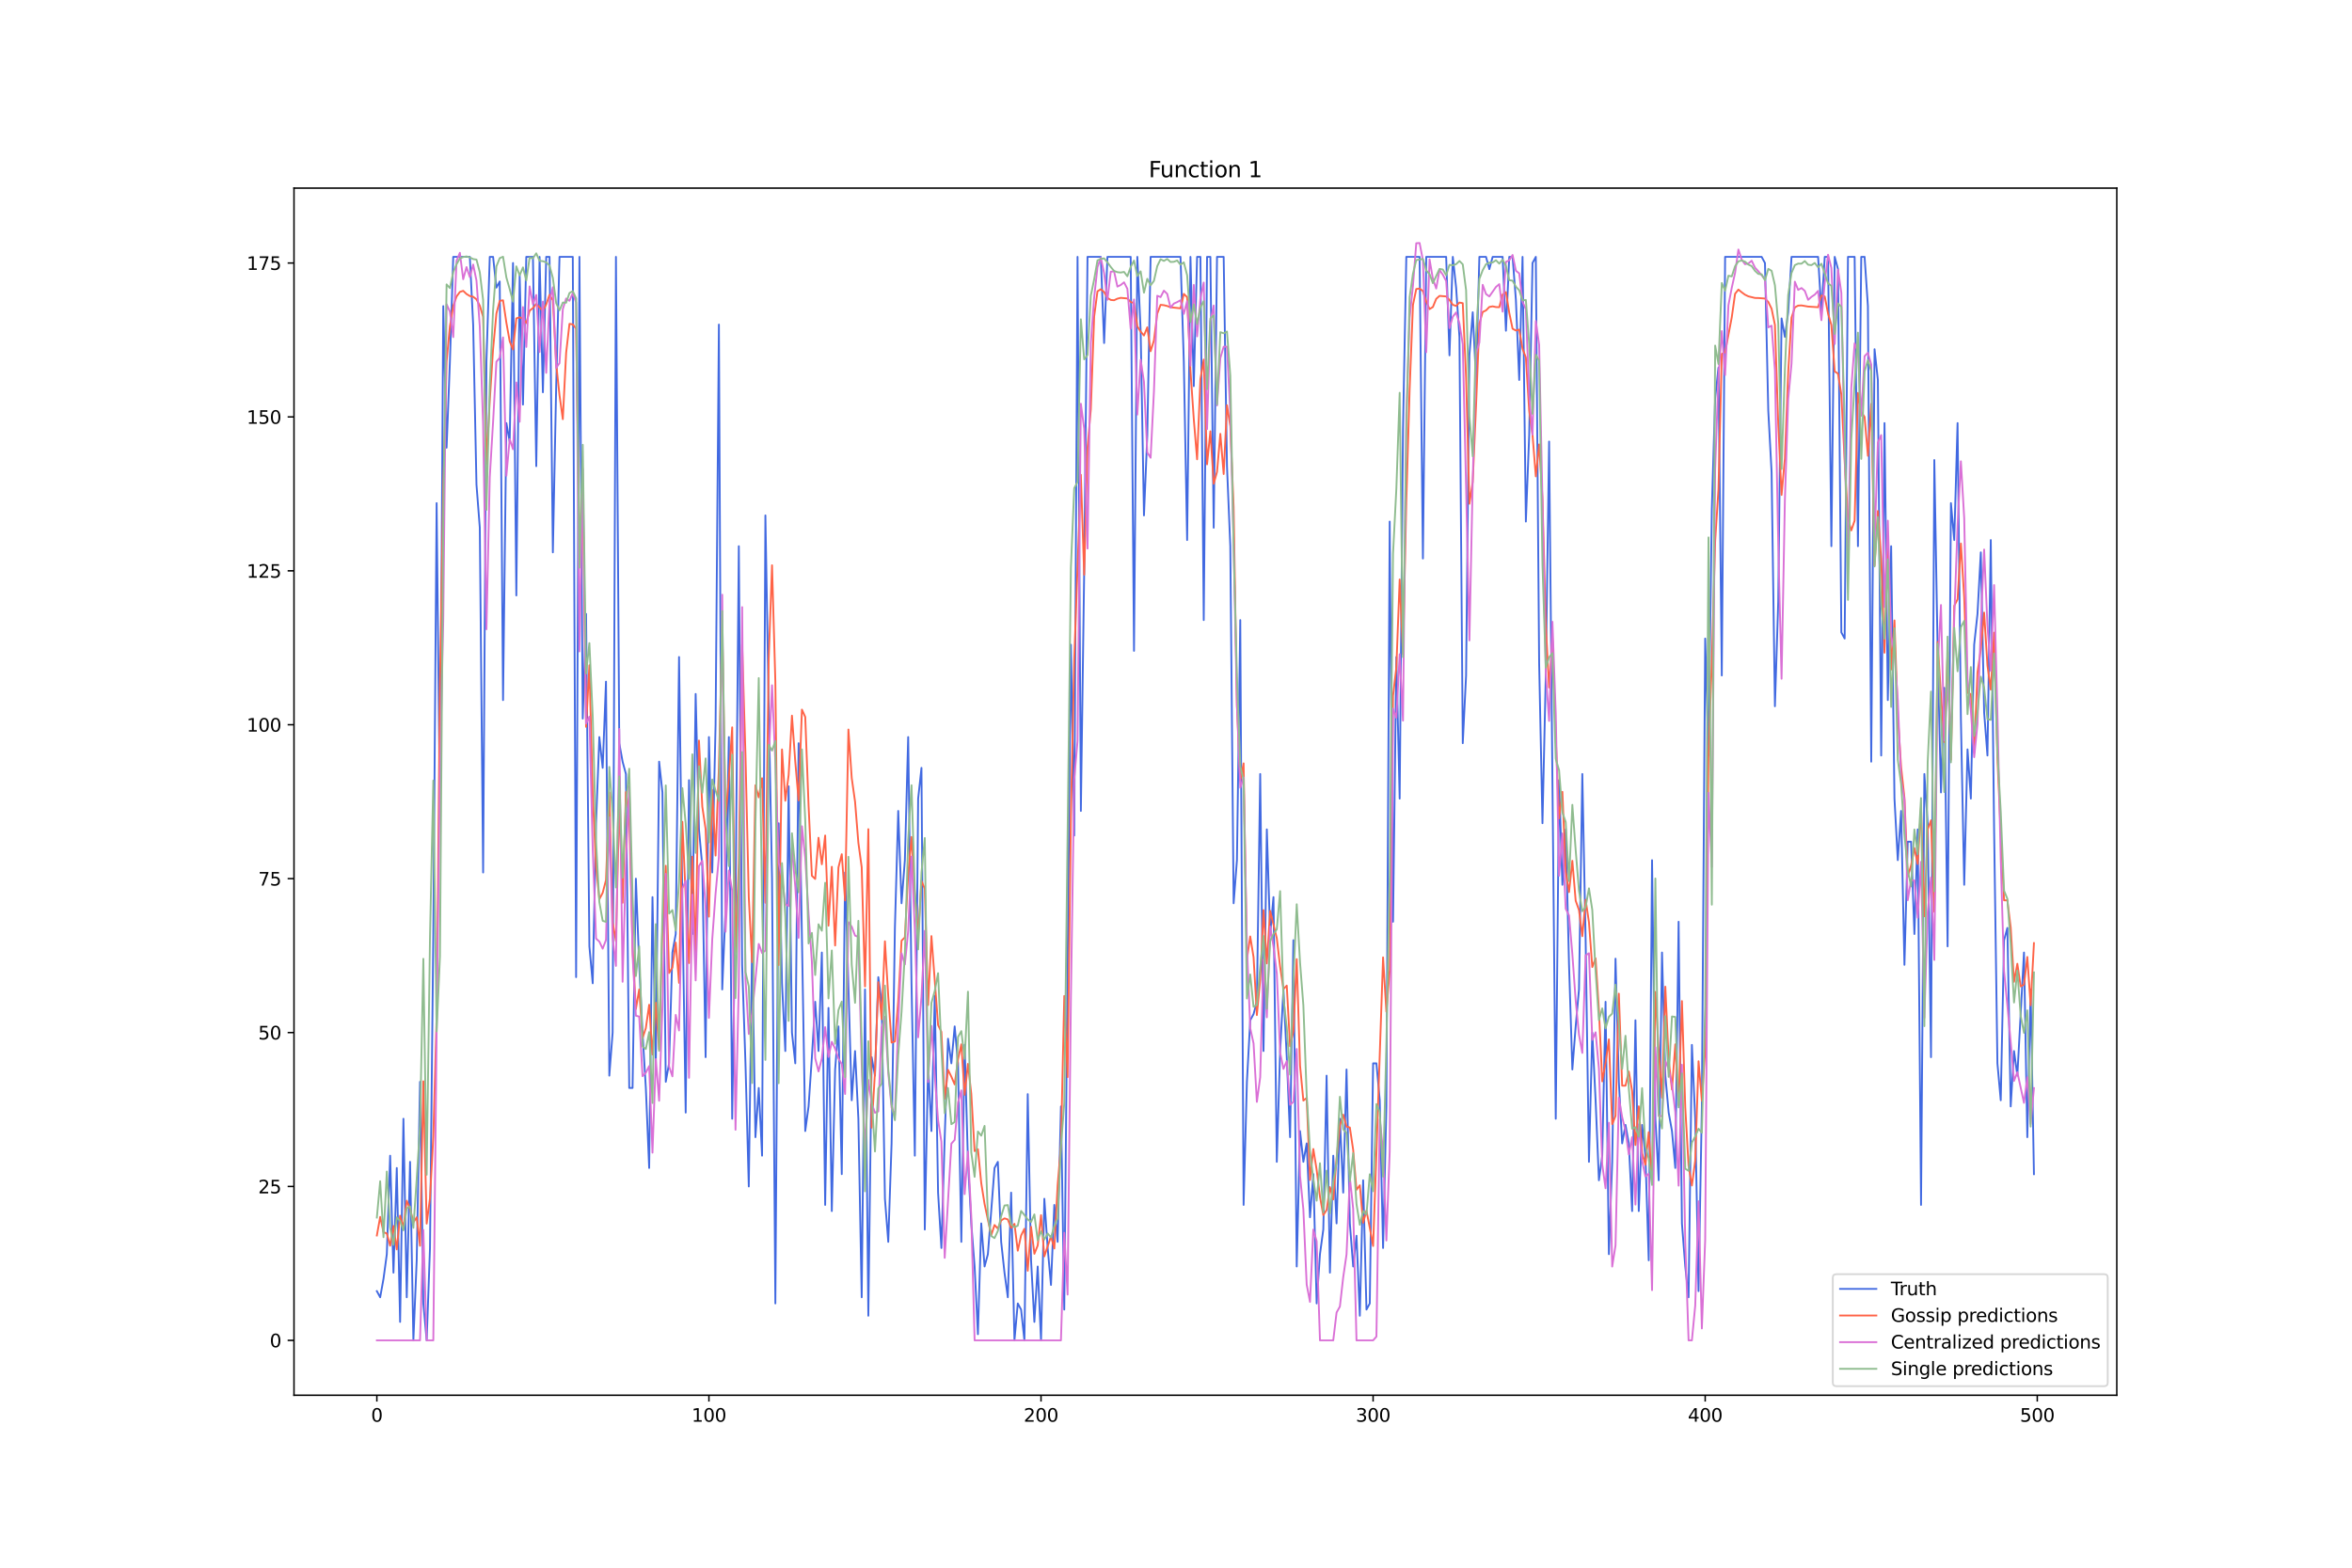 <?xml version="1.0" encoding="utf-8" standalone="no"?>
<!DOCTYPE svg PUBLIC "-//W3C//DTD SVG 1.1//EN"
  "http://www.w3.org/Graphics/SVG/1.1/DTD/svg11.dtd">
<svg xmlns:xlink="http://www.w3.org/1999/xlink" width="1296pt" height="864pt" viewBox="0 0 1296 864" xmlns="http://www.w3.org/2000/svg" version="1.1">
 <defs>
  <style type="text/css">*{stroke-linejoin: round; stroke-linecap: butt}</style>
 </defs>
 <g id="figure_1">
  <g id="patch_1">
   <path d="M 0 864 
L 1296 864 
L 1296 0 
L 0 0 
z
" style="fill: #ffffff"/>
  </g>
  <g id="axes_1">
   <g id="patch_2">
    <path d="M 162 768.96 
L 1166.4 768.96 
L 1166.4 103.68 
L 162 103.68 
z
" style="fill: #ffffff"/>
   </g>
   <g id="matplotlib.axis_1">
    <g id="xtick_1">
     <g id="line2d_1">
      <defs>
       <path id="md06851bb06" d="M 0 0 
L 0 3.5 
" style="stroke: #000000; stroke-width: 0.8"/>
      </defs>
      <g>
       <use xlink:href="#md06851bb06" x="207.655" y="768.96" style="stroke: #000000; stroke-width: 0.8"/>
      </g>
     </g>
     <g id="text_1">
      <!-- 0 -->
      <g transform="translate(204.473 783.558) scale(0.1 -0.1)">
       <defs>
        <path id="DejaVuSans-30" d="M 2034 4250 
Q 1547 4250 1301 3770 
Q 1056 3291 1056 2328 
Q 1056 1369 1301 889 
Q 1547 409 2034 409 
Q 2525 409 2770 889 
Q 3016 1369 3016 2328 
Q 3016 3291 2770 3770 
Q 2525 4250 2034 4250 
z
M 2034 4750 
Q 2819 4750 3233 4129 
Q 3647 3509 3647 2328 
Q 3647 1150 3233 529 
Q 2819 -91 2034 -91 
Q 1250 -91 836 529 
Q 422 1150 422 2328 
Q 422 3509 836 4129 
Q 1250 4750 2034 4750 
z
" transform="scale(0.016)"/>
       </defs>
       <use xlink:href="#DejaVuSans-30"/>
      </g>
     </g>
    </g>
    <g id="xtick_2">
     <g id="line2d_2">
      <g>
       <use xlink:href="#md06851bb06" x="390.639" y="768.96" style="stroke: #000000; stroke-width: 0.8"/>
      </g>
     </g>
     <g id="text_2">
      <!-- 100 -->
      <g transform="translate(381.095 783.558) scale(0.1 -0.1)">
       <defs>
        <path id="DejaVuSans-31" d="M 794 531 
L 1825 531 
L 1825 4091 
L 703 3866 
L 703 4441 
L 1819 4666 
L 2450 4666 
L 2450 531 
L 3481 531 
L 3481 0 
L 794 0 
L 794 531 
z
" transform="scale(0.016)"/>
       </defs>
       <use xlink:href="#DejaVuSans-31"/>
       <use xlink:href="#DejaVuSans-30" x="63.623"/>
       <use xlink:href="#DejaVuSans-30" x="127.246"/>
      </g>
     </g>
    </g>
    <g id="xtick_3">
     <g id="line2d_3">
      <g>
       <use xlink:href="#md06851bb06" x="573.623" y="768.96" style="stroke: #000000; stroke-width: 0.8"/>
      </g>
     </g>
     <g id="text_3">
      <!-- 200 -->
      <g transform="translate(564.079 783.558) scale(0.1 -0.1)">
       <defs>
        <path id="DejaVuSans-32" d="M 1228 531 
L 3431 531 
L 3431 0 
L 469 0 
L 469 531 
Q 828 903 1448 1529 
Q 2069 2156 2228 2338 
Q 2531 2678 2651 2914 
Q 2772 3150 2772 3378 
Q 2772 3750 2511 3984 
Q 2250 4219 1831 4219 
Q 1534 4219 1204 4116 
Q 875 4013 500 3803 
L 500 4441 
Q 881 4594 1212 4672 
Q 1544 4750 1819 4750 
Q 2544 4750 2975 4387 
Q 3406 4025 3406 3419 
Q 3406 3131 3298 2873 
Q 3191 2616 2906 2266 
Q 2828 2175 2409 1742 
Q 1991 1309 1228 531 
z
" transform="scale(0.016)"/>
       </defs>
       <use xlink:href="#DejaVuSans-32"/>
       <use xlink:href="#DejaVuSans-30" x="63.623"/>
       <use xlink:href="#DejaVuSans-30" x="127.246"/>
      </g>
     </g>
    </g>
    <g id="xtick_4">
     <g id="line2d_4">
      <g>
       <use xlink:href="#md06851bb06" x="756.607" y="768.96" style="stroke: #000000; stroke-width: 0.8"/>
      </g>
     </g>
     <g id="text_4">
      <!-- 300 -->
      <g transform="translate(747.063 783.558) scale(0.1 -0.1)">
       <defs>
        <path id="DejaVuSans-33" d="M 2597 2516 
Q 3050 2419 3304 2112 
Q 3559 1806 3559 1356 
Q 3559 666 3084 287 
Q 2609 -91 1734 -91 
Q 1441 -91 1130 -33 
Q 819 25 488 141 
L 488 750 
Q 750 597 1062 519 
Q 1375 441 1716 441 
Q 2309 441 2620 675 
Q 2931 909 2931 1356 
Q 2931 1769 2642 2001 
Q 2353 2234 1838 2234 
L 1294 2234 
L 1294 2753 
L 1863 2753 
Q 2328 2753 2575 2939 
Q 2822 3125 2822 3475 
Q 2822 3834 2567 4026 
Q 2313 4219 1838 4219 
Q 1578 4219 1281 4162 
Q 984 4106 628 3988 
L 628 4550 
Q 988 4650 1302 4700 
Q 1616 4750 1894 4750 
Q 2613 4750 3031 4423 
Q 3450 4097 3450 3541 
Q 3450 3153 3228 2886 
Q 3006 2619 2597 2516 
z
" transform="scale(0.016)"/>
       </defs>
       <use xlink:href="#DejaVuSans-33"/>
       <use xlink:href="#DejaVuSans-30" x="63.623"/>
       <use xlink:href="#DejaVuSans-30" x="127.246"/>
      </g>
     </g>
    </g>
    <g id="xtick_5">
     <g id="line2d_5">
      <g>
       <use xlink:href="#md06851bb06" x="939.591" y="768.96" style="stroke: #000000; stroke-width: 0.8"/>
      </g>
     </g>
     <g id="text_5">
      <!-- 400 -->
      <g transform="translate(930.047 783.558) scale(0.1 -0.1)">
       <defs>
        <path id="DejaVuSans-34" d="M 2419 4116 
L 825 1625 
L 2419 1625 
L 2419 4116 
z
M 2253 4666 
L 3047 4666 
L 3047 1625 
L 3713 1625 
L 3713 1100 
L 3047 1100 
L 3047 0 
L 2419 0 
L 2419 1100 
L 313 1100 
L 313 1709 
L 2253 4666 
z
" transform="scale(0.016)"/>
       </defs>
       <use xlink:href="#DejaVuSans-34"/>
       <use xlink:href="#DejaVuSans-30" x="63.623"/>
       <use xlink:href="#DejaVuSans-30" x="127.246"/>
      </g>
     </g>
    </g>
    <g id="xtick_6">
     <g id="line2d_6">
      <g>
       <use xlink:href="#md06851bb06" x="1122.575" y="768.96" style="stroke: #000000; stroke-width: 0.8"/>
      </g>
     </g>
     <g id="text_6">
      <!-- 500 -->
      <g transform="translate(1113.032 783.558) scale(0.1 -0.1)">
       <defs>
        <path id="DejaVuSans-35" d="M 691 4666 
L 3169 4666 
L 3169 4134 
L 1269 4134 
L 1269 2991 
Q 1406 3038 1543 3061 
Q 1681 3084 1819 3084 
Q 2600 3084 3056 2656 
Q 3513 2228 3513 1497 
Q 3513 744 3044 326 
Q 2575 -91 1722 -91 
Q 1428 -91 1123 -41 
Q 819 9 494 109 
L 494 744 
Q 775 591 1075 516 
Q 1375 441 1709 441 
Q 2250 441 2565 725 
Q 2881 1009 2881 1497 
Q 2881 1984 2565 2268 
Q 2250 2553 1709 2553 
Q 1456 2553 1204 2497 
Q 953 2441 691 2322 
L 691 4666 
z
" transform="scale(0.016)"/>
       </defs>
       <use xlink:href="#DejaVuSans-35"/>
       <use xlink:href="#DejaVuSans-30" x="63.623"/>
       <use xlink:href="#DejaVuSans-30" x="127.246"/>
      </g>
     </g>
    </g>
   </g>
   <g id="matplotlib.axis_2">
    <g id="ytick_1">
     <g id="line2d_7">
      <defs>
       <path id="m73e7c6b5fe" d="M 0 0 
L -3.5 0 
" style="stroke: #000000; stroke-width: 0.8"/>
      </defs>
      <g>
       <use xlink:href="#m73e7c6b5fe" x="162" y="738.72" style="stroke: #000000; stroke-width: 0.8"/>
      </g>
     </g>
     <g id="text_7">
      <!-- 0 -->
      <g transform="translate(148.637 742.519) scale(0.1 -0.1)">
       <use xlink:href="#DejaVuSans-30"/>
      </g>
     </g>
    </g>
    <g id="ytick_2">
     <g id="line2d_8">
      <g>
       <use xlink:href="#m73e7c6b5fe" x="162" y="653.896" style="stroke: #000000; stroke-width: 0.8"/>
      </g>
     </g>
     <g id="text_8">
      <!-- 25 -->
      <g transform="translate(142.275 657.695) scale(0.1 -0.1)">
       <use xlink:href="#DejaVuSans-32"/>
       <use xlink:href="#DejaVuSans-35" x="63.623"/>
      </g>
     </g>
    </g>
    <g id="ytick_3">
     <g id="line2d_9">
      <g>
       <use xlink:href="#m73e7c6b5fe" x="162" y="569.072" style="stroke: #000000; stroke-width: 0.8"/>
      </g>
     </g>
     <g id="text_9">
      <!-- 50 -->
      <g transform="translate(142.275 572.871) scale(0.1 -0.1)">
       <use xlink:href="#DejaVuSans-35"/>
       <use xlink:href="#DejaVuSans-30" x="63.623"/>
      </g>
     </g>
    </g>
    <g id="ytick_4">
     <g id="line2d_10">
      <g>
       <use xlink:href="#m73e7c6b5fe" x="162" y="484.247" style="stroke: #000000; stroke-width: 0.8"/>
      </g>
     </g>
     <g id="text_10">
      <!-- 75 -->
      <g transform="translate(142.275 488.046) scale(0.1 -0.1)">
       <defs>
        <path id="DejaVuSans-37" d="M 525 4666 
L 3525 4666 
L 3525 4397 
L 1831 0 
L 1172 0 
L 2766 4134 
L 525 4134 
L 525 4666 
z
" transform="scale(0.016)"/>
       </defs>
       <use xlink:href="#DejaVuSans-37"/>
       <use xlink:href="#DejaVuSans-35" x="63.623"/>
      </g>
     </g>
    </g>
    <g id="ytick_5">
     <g id="line2d_11">
      <g>
       <use xlink:href="#m73e7c6b5fe" x="162" y="399.423" style="stroke: #000000; stroke-width: 0.8"/>
      </g>
     </g>
     <g id="text_11">
      <!-- 100 -->
      <g transform="translate(135.912 403.222) scale(0.1 -0.1)">
       <use xlink:href="#DejaVuSans-31"/>
       <use xlink:href="#DejaVuSans-30" x="63.623"/>
       <use xlink:href="#DejaVuSans-30" x="127.246"/>
      </g>
     </g>
    </g>
    <g id="ytick_6">
     <g id="line2d_12">
      <g>
       <use xlink:href="#m73e7c6b5fe" x="162" y="314.599" style="stroke: #000000; stroke-width: 0.8"/>
      </g>
     </g>
     <g id="text_12">
      <!-- 125 -->
      <g transform="translate(135.912 318.398) scale(0.1 -0.1)">
       <use xlink:href="#DejaVuSans-31"/>
       <use xlink:href="#DejaVuSans-32" x="63.623"/>
       <use xlink:href="#DejaVuSans-35" x="127.246"/>
      </g>
     </g>
    </g>
    <g id="ytick_7">
     <g id="line2d_13">
      <g>
       <use xlink:href="#m73e7c6b5fe" x="162" y="229.775" style="stroke: #000000; stroke-width: 0.8"/>
      </g>
     </g>
     <g id="text_13">
      <!-- 150 -->
      <g transform="translate(135.912 233.574) scale(0.1 -0.1)">
       <use xlink:href="#DejaVuSans-31"/>
       <use xlink:href="#DejaVuSans-35" x="63.623"/>
       <use xlink:href="#DejaVuSans-30" x="127.246"/>
      </g>
     </g>
    </g>
    <g id="ytick_8">
     <g id="line2d_14">
      <g>
       <use xlink:href="#m73e7c6b5fe" x="162" y="144.95" style="stroke: #000000; stroke-width: 0.8"/>
      </g>
     </g>
     <g id="text_14">
      <!-- 175 -->
      <g transform="translate(135.912 148.749) scale(0.1 -0.1)">
       <use xlink:href="#DejaVuSans-31"/>
       <use xlink:href="#DejaVuSans-37" x="63.623"/>
       <use xlink:href="#DejaVuSans-35" x="127.246"/>
      </g>
     </g>
    </g>
   </g>
   <g id="line2d_15">
    <path d="M 207.655 711.576 
L 209.484 714.969 
L 211.314 704.79 
L 213.144 691.218 
L 214.974 636.931 
L 216.804 701.397 
L 218.634 643.717 
L 220.463 728.541 
L 222.293 616.573 
L 224.123 714.969 
L 225.953 640.324 
L 227.783 738.72 
L 229.613 694.611 
L 231.442 596.215 
L 233.272 718.362 
L 235.102 738.72 
L 236.932 687.825 
L 238.762 514.784 
L 240.592 277.276 
L 242.422 450.318 
L 244.251 168.701 
L 246.081 246.739 
L 247.911 199.238 
L 249.741 141.557 
L 258.89 141.557 
L 260.72 178.88 
L 262.55 267.097 
L 264.38 290.848 
L 266.209 480.854 
L 268.039 199.238 
L 269.869 141.557 
L 271.699 141.557 
L 273.529 158.522 
L 275.359 155.129 
L 277.189 385.851 
L 279.018 233.167 
L 280.848 243.346 
L 282.678 144.95 
L 284.508 328.171 
L 286.338 151.736 
L 288.168 222.989 
L 289.997 141.557 
L 293.657 141.557 
L 295.487 256.918 
L 297.317 141.557 
L 299.147 216.203 
L 300.976 141.557 
L 302.806 141.557 
L 304.636 304.42 
L 306.466 212.81 
L 308.296 141.557 
L 315.615 141.557 
L 317.445 538.535 
L 319.275 141.557 
L 321.105 396.03 
L 322.935 338.35 
L 324.764 521.57 
L 326.594 541.928 
L 328.424 453.711 
L 330.254 406.209 
L 332.084 423.174 
L 333.914 375.672 
L 335.743 592.822 
L 337.573 569.072 
L 339.403 141.557 
L 341.233 409.602 
L 343.063 419.781 
L 344.893 426.567 
L 346.723 599.608 
L 348.552 599.608 
L 350.382 484.247 
L 352.212 531.749 
L 354.042 569.072 
L 355.872 599.608 
L 357.702 643.717 
L 359.531 494.426 
L 361.361 586.036 
L 363.191 419.781 
L 365.021 436.746 
L 366.851 596.215 
L 368.681 586.036 
L 370.51 524.963 
L 372.34 514.784 
L 374.17 362.1 
L 376 497.819 
L 377.83 613.18 
L 379.66 429.96 
L 381.489 514.784 
L 383.319 382.458 
L 385.149 457.103 
L 386.979 477.461 
L 388.809 582.643 
L 390.639 406.209 
L 392.469 480.854 
L 394.298 399.423 
L 396.128 178.88 
L 397.958 545.321 
L 399.788 501.212 
L 401.618 406.209 
L 403.448 616.573 
L 405.277 497.819 
L 407.107 301.027 
L 408.937 531.749 
L 410.767 586.036 
L 412.597 653.896 
L 414.427 521.57 
L 416.256 626.752 
L 418.086 599.608 
L 419.916 636.931 
L 421.746 284.062 
L 423.576 389.244 
L 425.406 484.247 
L 427.236 718.362 
L 429.065 453.711 
L 430.895 541.928 
L 432.725 579.25 
L 434.555 433.353 
L 436.385 569.072 
L 438.215 586.036 
L 440.044 409.602 
L 443.704 623.359 
L 445.534 609.787 
L 447.364 582.643 
L 449.194 552.107 
L 451.023 579.25 
L 452.853 524.963 
L 454.683 664.075 
L 456.513 555.5 
L 458.343 667.468 
L 460.173 589.429 
L 462.003 565.679 
L 463.832 647.11 
L 465.662 480.854 
L 469.322 606.394 
L 471.152 579.25 
L 472.982 616.573 
L 474.811 714.969 
L 476.641 545.321 
L 478.471 725.148 
L 480.301 582.643 
L 482.131 592.822 
L 483.961 538.535 
L 485.79 552.107 
L 487.62 660.682 
L 489.45 684.432 
L 491.28 630.145 
L 493.11 511.391 
L 494.94 446.925 
L 496.77 497.819 
L 498.599 474.068 
L 500.429 406.209 
L 502.259 541.928 
L 504.089 636.931 
L 505.919 440.139 
L 507.749 423.174 
L 509.578 677.647 
L 511.408 586.036 
L 513.238 623.359 
L 515.068 548.714 
L 516.898 657.289 
L 518.728 687.825 
L 520.557 626.752 
L 522.387 572.464 
L 524.217 586.036 
L 526.047 565.679 
L 527.877 586.036 
L 529.707 684.432 
L 531.536 575.857 
L 533.366 640.324 
L 535.196 674.254 
L 537.026 698.004 
L 538.856 735.327 
L 540.686 674.254 
L 542.516 698.004 
L 544.345 691.218 
L 548.005 643.717 
L 549.835 640.324 
L 551.665 684.432 
L 553.495 701.397 
L 555.324 714.969 
L 557.154 657.289 
L 558.984 738.72 
L 560.814 718.362 
L 562.644 721.755 
L 564.474 738.72 
L 566.303 603.001 
L 568.133 694.611 
L 569.963 728.541 
L 571.793 698.004 
L 573.623 738.72 
L 575.453 660.682 
L 577.283 687.825 
L 579.112 708.183 
L 580.942 664.075 
L 582.772 684.432 
L 584.602 609.787 
L 586.432 721.755 
L 588.262 531.749 
L 590.091 355.314 
L 591.921 460.496 
L 593.751 141.557 
L 595.581 446.925 
L 597.411 314.599 
L 599.241 141.557 
L 606.56 141.557 
L 608.39 189.059 
L 610.22 141.557 
L 623.029 141.557 
L 624.858 358.707 
L 626.688 141.557 
L 628.518 182.273 
L 630.348 284.062 
L 632.178 239.953 
L 634.008 141.557 
L 650.476 141.557 
L 652.306 199.238 
L 654.136 297.634 
L 655.966 141.557 
L 657.796 212.81 
L 659.625 141.557 
L 661.455 141.557 
L 663.285 341.743 
L 665.115 141.557 
L 666.945 141.557 
L 668.775 290.848 
L 670.604 141.557 
L 674.264 141.557 
L 676.094 256.918 
L 677.924 301.027 
L 679.754 497.819 
L 681.583 474.068 
L 683.413 341.743 
L 685.243 664.075 
L 687.073 596.215 
L 688.903 562.286 
L 690.733 558.893 
L 692.563 552.107 
L 694.392 426.567 
L 696.222 579.25 
L 698.052 457.103 
L 699.882 514.784 
L 701.712 494.426 
L 703.542 640.324 
L 705.371 579.25 
L 707.201 545.321 
L 709.031 582.643 
L 710.861 626.752 
L 712.691 518.177 
L 714.521 698.004 
L 716.35 623.359 
L 718.18 640.324 
L 720.01 630.145 
L 721.84 670.861 
L 723.67 647.11 
L 725.5 718.362 
L 727.33 691.218 
L 729.159 677.647 
L 730.989 592.822 
L 732.819 701.397 
L 734.649 636.931 
L 736.479 674.254 
L 738.309 616.573 
L 740.138 657.289 
L 741.968 589.429 
L 743.798 674.254 
L 745.628 698.004 
L 747.458 681.04 
L 749.288 725.148 
L 751.117 650.503 
L 752.947 721.755 
L 754.777 718.362 
L 756.607 586.036 
L 758.437 586.036 
L 760.267 606.394 
L 762.097 687.825 
L 763.926 609.787 
L 765.756 287.455 
L 767.586 507.998 
L 769.416 362.1 
L 771.246 440.139 
L 773.076 236.56 
L 774.905 141.557 
L 782.225 141.557 
L 784.055 307.813 
L 785.884 141.557 
L 796.864 141.557 
L 798.693 195.845 
L 800.523 141.557 
L 802.353 158.522 
L 804.183 185.666 
L 806.013 409.602 
L 807.843 372.279 
L 809.672 195.845 
L 811.502 172.094 
L 813.332 209.417 
L 815.162 141.557 
L 818.822 141.557 
L 820.651 148.343 
L 822.481 141.557 
L 827.971 141.557 
L 829.801 182.273 
L 831.63 141.557 
L 833.46 141.557 
L 835.29 165.308 
L 837.12 209.417 
L 838.95 141.557 
L 840.78 287.455 
L 842.61 239.953 
L 844.439 144.95 
L 846.269 141.557 
L 848.099 365.493 
L 849.929 453.711 
L 851.759 372.279 
L 853.589 243.346 
L 857.248 616.573 
L 859.078 429.96 
L 860.908 487.64 
L 862.738 457.103 
L 864.568 531.749 
L 866.397 589.429 
L 868.227 565.679 
L 870.057 545.321 
L 871.887 426.567 
L 873.717 518.177 
L 875.547 640.324 
L 877.377 569.072 
L 879.206 606.394 
L 881.036 650.503 
L 882.866 636.931 
L 884.696 552.107 
L 886.526 691.218 
L 888.356 640.324 
L 890.185 528.356 
L 892.015 596.215 
L 893.845 630.145 
L 895.675 619.966 
L 897.505 630.145 
L 899.335 667.468 
L 901.164 562.286 
L 902.994 667.468 
L 904.824 619.966 
L 906.654 636.931 
L 908.484 694.611 
L 910.314 474.068 
L 912.144 616.573 
L 913.973 650.503 
L 915.803 524.963 
L 917.633 592.822 
L 919.463 613.18 
L 921.293 623.359 
L 923.123 643.717 
L 924.952 507.998 
L 926.782 674.254 
L 928.612 698.004 
L 930.442 714.969 
L 932.272 575.857 
L 934.102 616.573 
L 935.931 711.576 
L 937.761 609.787 
L 939.591 351.921 
L 941.421 416.388 
L 943.251 280.669 
L 945.081 219.596 
L 946.911 202.631 
L 948.74 372.279 
L 950.57 141.557 
L 970.698 141.557 
L 972.528 144.95 
L 974.358 226.382 
L 976.188 260.311 
L 978.018 389.244 
L 979.848 331.564 
L 981.678 175.487 
L 983.507 185.666 
L 985.337 172.094 
L 987.167 141.557 
L 1001.806 141.557 
L 1003.636 172.094 
L 1005.465 141.557 
L 1007.295 141.557 
L 1009.125 301.027 
L 1010.955 141.557 
L 1012.785 148.343 
L 1014.615 348.528 
L 1016.444 351.921 
L 1018.274 141.557 
L 1021.934 141.557 
L 1023.764 301.027 
L 1025.594 141.557 
L 1027.424 141.557 
L 1029.253 168.701 
L 1031.083 419.781 
L 1032.913 192.452 
L 1034.743 209.417 
L 1036.573 416.388 
L 1038.403 233.167 
L 1040.232 385.851 
L 1042.062 301.027 
L 1043.892 440.139 
L 1045.722 474.068 
L 1047.552 446.925 
L 1049.382 531.749 
L 1051.211 463.889 
L 1053.041 463.889 
L 1054.871 514.784 
L 1056.701 457.103 
L 1058.531 664.075 
L 1060.361 426.567 
L 1062.191 453.711 
L 1064.02 582.643 
L 1065.85 253.525 
L 1067.68 358.707 
L 1069.51 436.746 
L 1071.34 379.065 
L 1073.17 521.57 
L 1074.999 277.276 
L 1076.829 297.634 
L 1078.659 233.167 
L 1080.489 396.03 
L 1082.319 487.64 
L 1084.149 412.995 
L 1085.978 440.139 
L 1087.808 355.314 
L 1089.638 338.35 
L 1091.468 304.42 
L 1093.298 392.637 
L 1095.128 416.388 
L 1096.958 297.634 
L 1098.787 457.103 
L 1100.617 586.036 
L 1102.447 606.394 
L 1104.277 518.177 
L 1106.107 511.391 
L 1107.937 609.787 
L 1109.766 579.25 
L 1111.596 592.822 
L 1115.256 524.963 
L 1117.086 626.752 
L 1118.916 545.321 
L 1120.745 647.11 
L 1120.745 647.11 
" clip-path="url(#p3896473c25)" style="fill: none; stroke: #4169e1; stroke-linecap: square"/>
   </g>
   <g id="line2d_16">
    <path d="M 207.655 680.929 
L 209.484 670.662 
L 211.314 679.109 
L 213.144 679.77 
L 214.974 686.558 
L 216.804 675.66 
L 218.634 688.59 
L 220.463 670.007 
L 222.293 676.513 
L 224.123 661.747 
L 225.953 666.114 
L 227.783 673.644 
L 229.613 670.898 
L 231.442 686.607 
L 233.272 595.922 
L 235.102 674.373 
L 236.932 660.418 
L 238.762 626.562 
L 240.592 560.489 
L 242.422 376.117 
L 244.251 268.618 
L 246.081 199.242 
L 247.911 179.807 
L 249.741 168.61 
L 251.571 163.408 
L 253.401 160.897 
L 255.23 160.277 
L 257.06 162.036 
L 258.89 163.152 
L 260.72 163.56 
L 262.55 164.958 
L 264.38 168.474 
L 266.209 174.593 
L 268.039 255.826 
L 269.869 220.774 
L 271.699 192.363 
L 273.529 172.801 
L 275.359 165.794 
L 277.189 165.503 
L 279.018 177.825 
L 280.848 188.074 
L 282.678 192.633 
L 284.508 175.464 
L 286.338 174.868 
L 288.168 175.631 
L 289.997 178.051 
L 291.827 171.211 
L 293.657 169.789 
L 295.487 167.535 
L 299.147 171.298 
L 300.976 167.742 
L 302.806 162.486 
L 304.636 165.46 
L 306.466 200.548 
L 308.296 217.823 
L 310.126 231.034 
L 311.956 194.405 
L 313.785 178.486 
L 315.615 178.784 
L 317.445 181.126 
L 319.275 298.609 
L 321.105 269.976 
L 322.935 400.592 
L 324.764 366.619 
L 326.594 438.155 
L 328.424 477.766 
L 330.254 495.583 
L 332.084 492.075 
L 333.914 485.059 
L 335.743 436.716 
L 337.573 508.248 
L 339.403 518.707 
L 341.233 441.592 
L 343.063 497.561 
L 344.893 436.541 
L 346.723 448.798 
L 348.552 522.787 
L 350.382 556.172 
L 352.212 545.29 
L 354.042 572.183 
L 355.872 566.62 
L 357.702 553.75 
L 359.531 581.208 
L 361.361 552.609 
L 363.191 578.29 
L 365.021 510.445 
L 366.851 477.148 
L 368.681 536.264 
L 370.51 533.24 
L 372.34 519.467 
L 374.17 541.694 
L 376 452.924 
L 377.83 493.944 
L 379.66 530.781 
L 381.489 472.149 
L 383.319 526.904 
L 385.149 408.139 
L 386.979 444.543 
L 388.809 456.926 
L 390.639 505.18 
L 392.469 435.311 
L 394.298 471.548 
L 396.128 423.165 
L 397.958 345.332 
L 399.788 450.857 
L 401.618 428.867 
L 403.448 400.848 
L 405.277 524.954 
L 407.107 475.544 
L 408.937 355.233 
L 410.767 415.87 
L 412.597 494.478 
L 414.427 530.295 
L 416.256 432.778 
L 418.086 439.43 
L 419.916 428.898 
L 421.746 497.54 
L 423.576 363.173 
L 425.406 311.538 
L 427.236 375.702 
L 429.065 531.888 
L 430.895 413.031 
L 432.725 441.314 
L 434.555 427.162 
L 436.385 394.417 
L 438.215 419.85 
L 440.044 441.109 
L 441.874 391.078 
L 443.704 395.136 
L 445.534 443.945 
L 447.364 482.653 
L 449.194 484.413 
L 451.023 461.705 
L 452.853 476.336 
L 454.683 460.471 
L 456.513 510.171 
L 458.343 477.697 
L 460.173 521.09 
L 462.003 478.067 
L 463.832 470.773 
L 465.662 496.277 
L 467.492 402.054 
L 469.322 428.806 
L 471.152 441.832 
L 472.982 464.484 
L 474.811 477.963 
L 476.641 543.669 
L 478.471 456.973 
L 480.301 621.519 
L 482.131 590.99 
L 483.961 541.307 
L 485.79 561.733 
L 487.62 518.772 
L 489.45 549.16 
L 491.28 574.601 
L 493.11 573.984 
L 494.94 551.806 
L 496.77 518.421 
L 498.599 516.619 
L 500.429 481.951 
L 502.259 461.28 
L 504.089 493.158 
L 505.919 515.303 
L 507.749 485.489 
L 509.578 489.804 
L 511.408 553.917 
L 513.238 515.903 
L 516.898 564.923 
L 518.728 568.694 
L 520.557 605.573 
L 522.387 589.612 
L 524.217 593.388 
L 526.047 597.663 
L 527.877 583.863 
L 529.707 575.539 
L 531.536 603.386 
L 533.366 586.321 
L 535.196 602.799 
L 537.026 634.429 
L 538.856 633.365 
L 540.686 652.033 
L 542.516 663.51 
L 546.175 680.782 
L 548.005 675.136 
L 549.835 677.145 
L 551.665 672.62 
L 553.495 671.476 
L 555.324 672.062 
L 557.154 676.745 
L 558.984 674.486 
L 560.814 689.301 
L 562.644 680.9 
L 564.474 677.209 
L 566.303 700.355 
L 568.133 676.142 
L 569.963 691.004 
L 571.793 686.447 
L 573.623 669.708 
L 575.453 692.436 
L 579.112 681.366 
L 580.942 688.075 
L 582.772 653.275 
L 584.602 631.498 
L 586.432 548.91 
L 588.262 593.642 
L 590.091 449.601 
L 591.921 363.24 
L 595.581 261.675 
L 597.411 316.746 
L 599.241 246.654 
L 601.07 225.437 
L 602.9 174.439 
L 604.73 160.553 
L 606.56 159.413 
L 608.39 160.957 
L 610.22 164.129 
L 612.05 165.315 
L 613.879 165.478 
L 615.709 164.614 
L 617.539 164.152 
L 621.199 164.49 
L 623.029 166.48 
L 624.858 166.992 
L 626.688 179.855 
L 628.518 182.744 
L 630.348 184.911 
L 632.178 180.38 
L 634.008 193.574 
L 635.837 187.637 
L 637.667 172.865 
L 639.497 167.998 
L 641.327 168.197 
L 643.157 168.653 
L 644.987 169.34 
L 650.476 169.923 
L 652.306 161.959 
L 654.136 163.782 
L 655.966 204.119 
L 657.796 230.962 
L 659.625 253.144 
L 661.455 208.835 
L 663.285 198.17 
L 665.115 255.898 
L 666.945 237.699 
L 668.775 266.617 
L 670.604 260.056 
L 672.434 239.094 
L 674.264 261.259 
L 676.094 223.349 
L 677.924 234.889 
L 679.754 279.582 
L 681.583 388.708 
L 683.413 430.247 
L 685.243 420.709 
L 687.073 528.605 
L 688.903 516.109 
L 690.733 527.54 
L 692.563 559.446 
L 694.392 540.193 
L 696.222 501.582 
L 698.052 530.973 
L 699.882 502.008 
L 703.542 517.09 
L 705.371 532.793 
L 707.201 545.094 
L 709.031 543.19 
L 710.861 576.647 
L 712.691 568.456 
L 714.521 528.604 
L 716.35 587.25 
L 718.18 606.568 
L 720.01 605.105 
L 721.84 650.349 
L 723.67 633.241 
L 725.5 644.729 
L 727.33 659.544 
L 729.159 669.679 
L 730.989 666.868 
L 732.819 654.236 
L 734.649 661.068 
L 736.479 638.464 
L 738.309 620.253 
L 740.138 614.318 
L 741.968 620.904 
L 743.798 621.41 
L 745.628 633.731 
L 747.458 655.732 
L 749.288 653.252 
L 751.117 673.914 
L 752.947 667.195 
L 754.777 676.655 
L 756.607 686.709 
L 758.437 635.253 
L 762.097 527.618 
L 763.926 557.553 
L 765.756 534.701 
L 767.586 383.473 
L 769.416 367.832 
L 771.246 319.368 
L 773.076 360.584 
L 774.905 276.205 
L 776.735 214.527 
L 778.565 168.086 
L 780.395 159.289 
L 782.225 159.024 
L 784.055 160.398 
L 785.884 166.171 
L 787.714 170.361 
L 789.544 169.211 
L 791.374 164.722 
L 793.204 163.074 
L 796.864 163.382 
L 798.693 165.316 
L 800.523 167.973 
L 802.353 168.614 
L 804.183 166.746 
L 806.013 167.086 
L 807.843 208.038 
L 809.672 277.664 
L 811.502 265.51 
L 813.332 223.619 
L 815.162 178.4 
L 816.992 171.947 
L 818.822 171.083 
L 820.651 169.18 
L 822.481 168.835 
L 824.311 169.235 
L 826.141 169.302 
L 827.971 162.313 
L 829.801 160.99 
L 831.63 172.401 
L 833.46 181.179 
L 835.29 182.158 
L 837.12 181.639 
L 838.95 192.262 
L 840.78 197.013 
L 842.61 226.332 
L 844.439 239.508 
L 846.269 262.548 
L 848.099 244.908 
L 849.929 274.774 
L 851.759 344.512 
L 853.589 378.926 
L 855.418 352.194 
L 857.248 406.279 
L 859.078 451.077 
L 860.908 436.417 
L 862.738 480.405 
L 864.568 491.661 
L 866.397 474.402 
L 868.227 496.383 
L 870.057 501.581 
L 871.887 515.97 
L 873.717 495.878 
L 875.547 508.29 
L 877.377 532.974 
L 879.206 528.168 
L 881.036 556.52 
L 882.866 595.98 
L 884.696 585.797 
L 886.526 572.821 
L 888.356 619.597 
L 890.185 614.999 
L 892.015 547.637 
L 893.845 598.336 
L 895.675 598.345 
L 897.505 590.564 
L 899.335 601.215 
L 901.164 631.05 
L 902.994 609.727 
L 904.824 635.507 
L 906.654 641.948 
L 908.484 623.977 
L 910.314 651.828 
L 912.144 546.67 
L 913.973 578.651 
L 915.803 605.004 
L 917.633 543.783 
L 919.463 584.06 
L 921.293 600.497 
L 923.123 575.546 
L 924.952 609.179 
L 926.782 551.717 
L 928.612 610.278 
L 930.442 642.615 
L 932.272 653.362 
L 934.102 639.706 
L 935.931 584.876 
L 937.761 606.716 
L 939.591 578.794 
L 941.421 414.978 
L 943.251 365.255 
L 945.081 298.47 
L 946.911 269.68 
L 948.74 195.029 
L 950.57 194.149 
L 954.23 174.916 
L 956.06 161.916 
L 957.89 159.59 
L 959.719 161.092 
L 961.549 162.431 
L 963.379 163.322 
L 967.039 164.222 
L 968.869 164.25 
L 972.528 164.521 
L 974.358 166.403 
L 976.188 170.163 
L 978.018 179.031 
L 979.848 233.537 
L 981.678 272.772 
L 983.507 252.74 
L 985.337 204.95 
L 987.167 175.102 
L 988.997 169.401 
L 990.827 168.425 
L 992.657 168.328 
L 996.316 168.958 
L 1001.806 169.317 
L 1003.636 162.83 
L 1005.465 163.395 
L 1007.295 172.828 
L 1009.125 179.108 
L 1010.955 204.716 
L 1012.785 205.908 
L 1014.615 217.447 
L 1016.444 254.235 
L 1018.274 286.238 
L 1020.104 292.313 
L 1021.934 286.927 
L 1023.764 216.548 
L 1025.594 227.011 
L 1027.424 229.782 
L 1029.253 251.224 
L 1031.083 222.557 
L 1032.913 311.725 
L 1034.743 281.623 
L 1036.573 308.393 
L 1038.403 359.726 
L 1040.232 297.795 
L 1042.062 369.039 
L 1043.892 341.929 
L 1045.722 394.197 
L 1047.552 422.72 
L 1049.382 439.709 
L 1051.211 483.127 
L 1053.041 476.96 
L 1054.871 467.391 
L 1056.701 476.187 
L 1058.531 445.089 
L 1060.361 504.987 
L 1062.191 457.057 
L 1064.02 452.13 
L 1065.85 502.502 
L 1067.68 353.745 
L 1069.51 382.809 
L 1071.34 408.993 
L 1073.17 359.342 
L 1074.999 418.736 
L 1076.829 333.909 
L 1078.659 330.285 
L 1080.489 299.547 
L 1082.319 329.263 
L 1084.149 381.85 
L 1085.978 382.541 
L 1087.808 414.85 
L 1089.638 370.626 
L 1091.468 357.822 
L 1093.298 337.618 
L 1095.128 366.798 
L 1096.958 380.071 
L 1098.787 348.658 
L 1100.617 417.904 
L 1102.447 459.041 
L 1104.277 496.207 
L 1106.107 496.191 
L 1107.937 511.173 
L 1109.766 541.13 
L 1111.596 531.141 
L 1113.426 543.642 
L 1115.256 542.637 
L 1117.086 527.409 
L 1118.916 554.053 
L 1120.745 519.778 
L 1120.745 519.778 
" clip-path="url(#p3896473c25)" style="fill: none; stroke: #ff6347; stroke-linecap: square"/>
   </g>
   <g id="line2d_17">
    <path d="M 207.655 738.72 
L 231.442 738.72 
L 233.272 677.856 
L 235.102 738.72 
L 238.762 738.72 
L 240.592 568.29 
L 242.422 425.86 
L 244.251 341.115 
L 246.081 167.691 
L 247.911 171.742 
L 249.741 185.795 
L 251.571 143.722 
L 253.401 139.306 
L 255.23 153.886 
L 257.06 147.184 
L 258.89 152.709 
L 260.72 145.81 
L 262.55 154.625 
L 264.38 179.986 
L 266.209 233.81 
L 268.039 346.821 
L 269.869 262.994 
L 271.699 232.512 
L 273.529 199.357 
L 275.359 197.226 
L 277.189 185.953 
L 279.018 262.225 
L 280.848 242.013 
L 282.678 247.569 
L 284.508 210.795 
L 286.338 232.446 
L 288.168 169.223 
L 289.997 191.201 
L 291.827 157.856 
L 293.657 167.661 
L 295.487 162.584 
L 297.317 194.023 
L 299.147 166.177 
L 300.976 205.488 
L 302.806 166.071 
L 304.636 158.31 
L 306.466 202.72 
L 308.296 200.134 
L 310.126 170.348 
L 311.956 164.519 
L 313.785 165.769 
L 315.615 161.608 
L 317.445 166.7 
L 319.275 359.027 
L 321.105 258.233 
L 322.935 398.795 
L 324.764 394.94 
L 326.594 467.603 
L 328.424 517.256 
L 330.254 518.938 
L 332.084 522.841 
L 333.914 518.046 
L 335.743 450.379 
L 337.573 516.918 
L 339.403 532.347 
L 341.233 401.736 
L 343.063 541.091 
L 344.893 475.212 
L 346.723 433.174 
L 348.552 526.174 
L 350.382 559.8 
L 352.212 560.235 
L 354.042 593.114 
L 355.872 591.197 
L 357.702 587.547 
L 359.531 635.266 
L 361.361 583.682 
L 363.191 606.669 
L 365.021 554.685 
L 366.851 481.614 
L 368.681 587.78 
L 370.51 593.213 
L 372.34 559.345 
L 374.17 567.915 
L 376 489.682 
L 377.83 485.456 
L 379.66 594.027 
L 381.489 493.043 
L 383.319 540.327 
L 385.149 477.302 
L 386.979 474.343 
L 388.809 499.871 
L 390.639 560.994 
L 392.469 517.575 
L 394.298 492.404 
L 396.128 472.294 
L 397.958 327.757 
L 399.788 513.503 
L 401.618 479.775 
L 403.448 490.98 
L 405.277 622.643 
L 407.107 541.732 
L 408.937 334.597 
L 410.767 539.151 
L 412.597 569.849 
L 414.427 558.342 
L 416.256 539.949 
L 418.086 520.24 
L 419.916 525.267 
L 421.746 523.871 
L 423.576 418.704 
L 425.406 377.66 
L 427.236 420.1 
L 429.065 475.493 
L 430.895 483.517 
L 432.725 498.349 
L 434.555 499.334 
L 436.385 467.291 
L 438.215 488.678 
L 440.044 516.87 
L 441.874 455.381 
L 443.704 472.746 
L 445.534 503.675 
L 447.364 530.128 
L 449.194 583.253 
L 451.023 590.496 
L 452.853 583.361 
L 454.683 566.084 
L 456.513 582.532 
L 458.343 574.176 
L 460.173 577.929 
L 462.003 583.354 
L 463.832 586.419 
L 465.662 602.94 
L 467.492 508.215 
L 469.322 510.699 
L 471.152 515.65 
L 472.982 516.351 
L 474.811 586.435 
L 476.641 634.802 
L 478.471 595.167 
L 480.301 608.078 
L 482.131 613.286 
L 483.961 612.515 
L 485.79 566.328 
L 487.62 560.373 
L 489.45 591.306 
L 491.28 610.487 
L 493.11 614.68 
L 494.94 563.615 
L 496.77 525.353 
L 498.599 531.55 
L 500.429 513.103 
L 502.259 472.043 
L 504.089 511.733 
L 505.919 571.708 
L 507.749 549.347 
L 509.578 513.027 
L 511.408 596.338 
L 513.238 565.41 
L 515.068 592.53 
L 516.898 617.321 
L 518.728 629.24 
L 520.557 693.247 
L 524.217 630.265 
L 526.047 628.233 
L 527.877 607.659 
L 529.707 600.941 
L 531.536 658.128 
L 533.366 634.645 
L 535.196 670.383 
L 537.026 738.72 
L 584.602 738.72 
L 586.432 679.422 
L 588.262 713.487 
L 590.091 549.527 
L 591.921 429.438 
L 593.751 408.38 
L 595.581 222.501 
L 597.411 236.283 
L 599.241 302.337 
L 601.07 189.176 
L 602.9 164.059 
L 604.73 147.215 
L 606.56 142.035 
L 608.39 150.612 
L 610.22 165.242 
L 612.05 149.73 
L 613.879 149.555 
L 615.709 157.955 
L 617.539 157.065 
L 619.369 155.585 
L 621.199 159.171 
L 623.029 181.152 
L 624.858 165.065 
L 626.688 228.513 
L 628.518 198.295 
L 630.348 210.444 
L 632.178 249.355 
L 634.008 252.284 
L 635.837 215.898 
L 637.667 162.994 
L 639.497 163.75 
L 641.327 160.179 
L 643.157 161.952 
L 644.987 169.589 
L 646.817 167.304 
L 648.646 166.504 
L 650.476 165.46 
L 652.306 172.985 
L 654.136 165.945 
L 655.966 201.552 
L 657.796 157.026 
L 659.625 185.376 
L 661.455 164.353 
L 663.285 155.722 
L 665.115 236.492 
L 666.945 177.233 
L 668.775 168.382 
L 670.604 223.448 
L 672.434 197.309 
L 674.264 191.066 
L 676.094 191.054 
L 677.924 227.732 
L 679.754 299.785 
L 681.583 388.949 
L 683.413 434.196 
L 685.243 428.413 
L 687.073 520.541 
L 688.903 566.668 
L 690.733 575.061 
L 692.563 607.291 
L 694.392 593.705 
L 696.222 528.849 
L 698.052 560.695 
L 699.882 510.641 
L 701.712 521.547 
L 703.542 536.567 
L 705.371 580.041 
L 707.201 589.107 
L 709.031 584.773 
L 710.861 608.9 
L 712.691 607.273 
L 714.521 578.113 
L 716.35 648.043 
L 718.18 666.587 
L 720.01 707.96 
L 721.84 717.524 
L 723.67 677.663 
L 725.5 684.061 
L 727.33 738.72 
L 734.649 738.72 
L 736.479 723.377 
L 738.309 720.061 
L 740.138 703.927 
L 741.968 691.347 
L 743.798 648.964 
L 745.628 666.212 
L 747.458 738.72 
L 756.607 738.72 
L 758.437 736.634 
L 760.267 616.838 
L 762.097 634.213 
L 763.926 683.684 
L 765.756 634.521 
L 767.586 390.507 
L 769.416 395.613 
L 771.246 360.542 
L 773.076 397.164 
L 774.905 228.806 
L 776.735 175.25 
L 778.565 157.415 
L 780.395 134.045 
L 782.225 133.92 
L 784.055 143.425 
L 785.884 194.134 
L 787.714 142.906 
L 789.544 153.664 
L 791.374 159.009 
L 793.204 148.762 
L 795.034 151.387 
L 796.864 154.881 
L 798.693 180.865 
L 800.523 174.527 
L 802.353 172.188 
L 804.183 178.295 
L 806.013 189.692 
L 807.843 268.379 
L 809.672 352.952 
L 811.502 264.601 
L 813.332 194.756 
L 815.162 188.798 
L 816.992 156.965 
L 818.822 162.05 
L 820.651 163.375 
L 824.311 158.152 
L 826.141 156.61 
L 827.971 171.755 
L 829.801 144.331 
L 831.63 143.468 
L 833.46 140.532 
L 835.29 149.233 
L 837.12 150.645 
L 838.95 166.348 
L 840.78 170.401 
L 842.61 217.565 
L 844.439 239.557 
L 846.269 176.898 
L 848.099 190.088 
L 849.929 275.394 
L 851.759 370.967 
L 853.589 397.331 
L 855.418 342.668 
L 857.248 393.29 
L 859.078 482.641 
L 860.908 459.35 
L 862.738 500.834 
L 864.568 504.539 
L 866.397 525.826 
L 868.227 551.37 
L 870.057 570.273 
L 871.887 580.297 
L 873.717 526.537 
L 875.547 525.363 
L 877.377 573.068 
L 879.206 568.93 
L 881.036 588.979 
L 882.866 641.801 
L 884.696 654.9 
L 886.526 618.756 
L 888.356 698.042 
L 890.185 686.347 
L 892.015 604.924 
L 893.845 615.671 
L 895.675 623.247 
L 897.505 636.224 
L 899.335 626.746 
L 901.164 663.891 
L 902.994 619.617 
L 904.824 639.764 
L 906.654 648.345 
L 908.484 646.925 
L 910.314 711.046 
L 912.144 577.223 
L 913.973 615.087 
L 915.803 615.17 
L 917.633 584.752 
L 919.463 589.21 
L 921.293 597.638 
L 923.123 612.847 
L 924.952 653.446 
L 926.782 586.8 
L 928.612 684.384 
L 930.442 738.72 
L 932.272 738.72 
L 934.102 719.589 
L 935.931 662.043 
L 937.761 732.149 
L 939.591 683.286 
L 941.421 436.93 
L 943.251 477.811 
L 945.081 258.844 
L 946.911 206.879 
L 948.74 182.456 
L 950.57 206.736 
L 952.4 168.193 
L 954.23 158.629 
L 956.06 150.357 
L 957.89 137.517 
L 959.719 143.104 
L 961.549 145.609 
L 963.379 145.209 
L 965.209 143.701 
L 967.039 147.519 
L 968.869 149.495 
L 970.698 151.664 
L 972.528 154.032 
L 974.358 180.426 
L 976.188 179.499 
L 978.018 204.076 
L 979.848 299.441 
L 981.678 374.08 
L 983.507 275.687 
L 985.337 220.016 
L 987.167 200.38 
L 988.997 155.247 
L 990.827 159.782 
L 992.657 158.742 
L 994.486 160.309 
L 996.316 165.243 
L 998.146 163.613 
L 999.976 162.38 
L 1001.806 160.339 
L 1003.636 176.468 
L 1005.465 155.778 
L 1007.295 140.401 
L 1009.125 147.663 
L 1010.955 189.58 
L 1012.785 148.575 
L 1014.615 161.434 
L 1016.444 250.008 
L 1018.274 309.372 
L 1020.104 213.72 
L 1021.934 189.203 
L 1023.764 194.072 
L 1025.594 229.153 
L 1027.424 196.269 
L 1029.253 194.444 
L 1031.083 200.845 
L 1032.913 299.939 
L 1034.743 243.868 
L 1036.573 239.794 
L 1038.403 334.617 
L 1040.232 286.95 
L 1042.062 350.847 
L 1043.892 359.137 
L 1045.722 385.893 
L 1047.552 429.886 
L 1049.382 440.746 
L 1051.211 496.149 
L 1053.041 484.981 
L 1054.871 485.245 
L 1056.701 505.784 
L 1058.531 474.973 
L 1060.361 560.962 
L 1062.191 502.888 
L 1064.02 483.576 
L 1065.85 529.072 
L 1067.68 367.644 
L 1069.51 333.436 
L 1071.34 408.104 
L 1073.17 377.306 
L 1074.999 406.628 
L 1076.829 340.662 
L 1078.659 289.671 
L 1080.489 254.238 
L 1082.319 285.558 
L 1084.149 374.375 
L 1085.978 391.572 
L 1087.808 417.3 
L 1089.638 398.99 
L 1091.468 344.647 
L 1093.298 302.861 
L 1095.128 344.779 
L 1096.958 369.733 
L 1098.787 322.453 
L 1100.617 393.22 
L 1102.447 473.82 
L 1104.277 535.215 
L 1106.107 554.162 
L 1107.937 574.297 
L 1109.766 595.712 
L 1111.596 590.901 
L 1115.256 607.811 
L 1117.086 593.648 
L 1118.916 619.44 
L 1120.745 599.686 
L 1120.745 599.686 
" clip-path="url(#p3896473c25)" style="fill: none; stroke: #da70d6; stroke-linecap: square"/>
   </g>
   <g id="line2d_18">
    <path d="M 207.655 671.034 
L 209.484 651.013 
L 211.314 681.854 
L 213.144 645.667 
L 214.974 676.495 
L 216.804 686.108 
L 218.634 670.901 
L 220.463 672.838 
L 222.293 678.051 
L 224.123 665.897 
L 225.953 664.982 
L 227.783 676.697 
L 229.613 649.788 
L 231.442 620.585 
L 233.272 528.416 
L 235.102 647.459 
L 236.932 516.746 
L 238.762 430.177 
L 240.592 568.473 
L 242.422 527.109 
L 244.251 283.612 
L 246.081 156.727 
L 247.911 158.76 
L 249.741 150.008 
L 251.571 145.624 
L 253.401 142.437 
L 255.23 141.661 
L 257.06 141.318 
L 258.89 141.878 
L 260.72 142.784 
L 262.55 143.063 
L 264.38 150.071 
L 266.209 165.381 
L 268.039 280.995 
L 269.869 212.511 
L 271.699 170.9 
L 273.529 146.808 
L 275.359 142.262 
L 277.189 141.487 
L 279.018 152.9 
L 280.848 159.325 
L 282.678 166.265 
L 284.508 146.801 
L 286.338 151.725 
L 288.168 147.362 
L 289.997 154.615 
L 291.827 142.044 
L 293.657 142.355 
L 295.487 139.603 
L 297.317 143.758 
L 299.147 143.937 
L 300.976 144.61 
L 302.806 146.396 
L 304.636 153.198 
L 306.466 167.059 
L 308.296 171.031 
L 310.126 166.748 
L 311.956 166.836 
L 313.785 161.477 
L 315.615 160.438 
L 317.445 164.427 
L 319.275 312.886 
L 321.105 245.142 
L 322.935 371.208 
L 324.764 354.435 
L 326.594 394.586 
L 328.424 463.612 
L 330.254 497.195 
L 332.084 507.487 
L 333.914 508.06 
L 335.743 422.668 
L 337.573 448.241 
L 339.403 489.135 
L 341.233 427.868 
L 343.063 483.662 
L 344.893 443.329 
L 346.723 423.664 
L 348.552 494.203 
L 350.382 537.957 
L 352.212 521.524 
L 354.042 576.759 
L 355.872 578.149 
L 357.702 568.809 
L 359.531 607.918 
L 361.361 509.307 
L 363.191 579.113 
L 365.021 503.134 
L 366.851 432.879 
L 368.681 503.514 
L 370.51 501.574 
L 372.34 512.851 
L 374.17 486.132 
L 376 434.339 
L 377.83 453.88 
L 379.66 484.332 
L 381.489 415.728 
L 383.319 470.046 
L 385.149 422.291 
L 386.979 436.931 
L 388.809 417.984 
L 390.639 464.288 
L 392.469 429.583 
L 394.298 435.741 
L 396.128 441.475 
L 397.958 336.739 
L 399.788 451.558 
L 401.618 477.338 
L 403.448 415.948 
L 405.277 550.052 
L 407.107 486.728 
L 408.937 414.477 
L 410.767 535.663 
L 412.597 543.607 
L 414.427 596.92 
L 416.256 454.192 
L 418.086 373.695 
L 419.916 496.996 
L 421.746 584.152 
L 423.576 410.454 
L 425.406 413.668 
L 427.236 408.408 
L 429.065 597.013 
L 430.895 475.683 
L 432.725 505.51 
L 434.555 562.653 
L 436.385 459.23 
L 438.215 478.651 
L 440.044 491.801 
L 441.874 413.042 
L 443.704 451.943 
L 445.534 519.975 
L 447.364 514.143 
L 449.194 537.365 
L 451.023 509.397 
L 452.853 512.974 
L 454.683 486.51 
L 456.513 550.254 
L 458.343 523.82 
L 460.173 575.239 
L 462.003 556.684 
L 463.832 551.995 
L 465.662 593.654 
L 467.492 472.22 
L 469.322 531.683 
L 471.152 552.691 
L 472.982 507.486 
L 474.811 575.332 
L 476.641 656.561 
L 478.471 573.839 
L 480.301 605.213 
L 482.131 634.61 
L 483.961 599.893 
L 485.79 597.254 
L 487.62 543.196 
L 489.45 589.32 
L 491.28 608.758 
L 493.11 617.383 
L 494.94 581.566 
L 496.77 557.626 
L 498.599 525.42 
L 500.429 462.56 
L 502.259 432.763 
L 504.089 490.414 
L 505.919 523.257 
L 507.749 480.978 
L 509.578 461.846 
L 511.408 594.549 
L 513.238 552.723 
L 515.068 546.169 
L 516.898 536.34 
L 518.728 577.798 
L 520.557 613.538 
L 522.387 599.64 
L 524.217 619.585 
L 526.047 618.359 
L 527.877 571.518 
L 529.707 568.267 
L 531.536 583.557 
L 533.366 546.536 
L 535.196 635.072 
L 537.026 648.587 
L 538.856 623.605 
L 540.686 625.912 
L 542.516 620.511 
L 544.345 670.323 
L 546.175 681.175 
L 548.005 682.373 
L 549.835 678.442 
L 551.665 670.24 
L 553.495 664.384 
L 555.324 664.154 
L 557.154 674.815 
L 558.984 676.323 
L 560.814 675.499 
L 562.644 667.392 
L 564.474 669.604 
L 566.303 672.083 
L 568.133 673.437 
L 569.963 669.3 
L 571.793 683.589 
L 573.623 678.641 
L 575.453 683.096 
L 577.283 679.796 
L 579.112 681.961 
L 580.942 675.768 
L 582.772 671.493 
L 584.602 631.803 
L 586.432 607.916 
L 590.091 312.812 
L 591.921 269.058 
L 593.751 265.596 
L 595.581 175.958 
L 597.411 198.053 
L 599.241 195.65 
L 601.07 162.921 
L 602.9 154.017 
L 604.73 143.532 
L 606.56 142.652 
L 608.39 142.408 
L 610.22 144.578 
L 612.05 147.136 
L 613.879 149.322 
L 615.709 149.998 
L 617.539 150.202 
L 619.369 149.851 
L 621.199 152.26 
L 623.029 147.118 
L 624.858 143.613 
L 626.688 152.12 
L 628.518 149.544 
L 630.348 161.303 
L 632.178 153.664 
L 634.008 157.238 
L 635.837 154.792 
L 637.667 146.685 
L 639.497 142.875 
L 641.327 143.809 
L 643.157 142.705 
L 644.987 144.38 
L 646.817 144.28 
L 648.646 143.559 
L 650.476 145.907 
L 652.306 144.587 
L 654.136 151.695 
L 655.966 177.473 
L 657.796 167.737 
L 659.625 178.601 
L 661.455 169.388 
L 663.285 165.965 
L 665.115 214.546 
L 666.945 175.452 
L 668.775 173.795 
L 670.604 222.905 
L 672.434 183.07 
L 674.264 183.682 
L 676.094 182.714 
L 677.924 207.068 
L 679.754 302.07 
L 681.583 373.268 
L 683.413 422.252 
L 685.243 429.794 
L 687.073 550.306 
L 688.903 537.054 
L 690.733 554.9 
L 692.563 553.774 
L 694.392 533.061 
L 696.222 515.828 
L 698.052 555.941 
L 699.882 518.615 
L 701.712 514.776 
L 703.542 512.171 
L 705.371 491.135 
L 707.201 550.352 
L 709.031 566.208 
L 710.861 592.271 
L 712.691 539.777 
L 714.521 498.36 
L 716.35 530.476 
L 718.18 554.101 
L 720.01 603.204 
L 721.84 634.355 
L 723.67 650.16 
L 725.5 661.746 
L 727.33 641.082 
L 729.159 668.254 
L 730.989 645.155 
L 732.819 668.72 
L 734.649 651.166 
L 736.479 640.853 
L 738.309 604.461 
L 740.138 622.387 
L 741.968 624.315 
L 743.798 651.075 
L 745.628 635.541 
L 747.458 663.597 
L 749.288 675.019 
L 751.117 667.422 
L 752.947 669.418 
L 754.777 647.161 
L 756.607 656.53 
L 758.437 608.498 
L 760.267 612.878 
L 762.097 648.519 
L 763.926 575.076 
L 765.756 482.272 
L 767.586 305.207 
L 769.416 269.358 
L 771.246 216.469 
L 773.076 362.176 
L 774.905 237.621 
L 776.735 163.765 
L 778.565 150.854 
L 780.395 143.319 
L 784.055 142.717 
L 785.884 149.052 
L 787.714 151.046 
L 789.544 156.052 
L 793.204 148.208 
L 795.034 148.528 
L 796.864 151.687 
L 798.693 145.968 
L 800.523 146.202 
L 802.353 145.576 
L 804.183 143.84 
L 806.013 145.694 
L 807.843 159.96 
L 809.672 229.373 
L 811.502 251.483 
L 813.332 184.842 
L 815.162 153.738 
L 816.992 148.919 
L 818.822 145.623 
L 820.651 144.747 
L 822.481 144.656 
L 824.311 143.428 
L 826.141 145.286 
L 827.971 143.135 
L 829.801 146.569 
L 831.63 154.42 
L 833.46 154.69 
L 835.29 158.008 
L 837.12 159.951 
L 838.95 165.584 
L 840.78 165.302 
L 842.61 189.492 
L 844.439 228.065 
L 846.269 195.477 
L 848.099 198.845 
L 849.929 311.274 
L 851.759 367.963 
L 853.589 362.273 
L 855.418 359.953 
L 857.248 418.195 
L 859.078 424.462 
L 860.908 447.67 
L 862.738 453.05 
L 864.568 485.602 
L 866.397 443.548 
L 868.227 468.446 
L 870.057 490.947 
L 871.887 502.176 
L 873.717 499.895 
L 875.547 489.577 
L 877.377 501.453 
L 879.206 535.405 
L 881.036 562.227 
L 882.866 555.746 
L 884.696 566.786 
L 886.526 560.404 
L 888.356 558.634 
L 890.185 542.678 
L 892.015 563.824 
L 893.845 589.081 
L 895.675 570.843 
L 897.505 599.816 
L 899.335 622.073 
L 901.164 621.248 
L 902.994 626.485 
L 904.824 599.705 
L 906.654 631.806 
L 908.484 638.535 
L 910.314 653.086 
L 912.144 484.161 
L 913.973 613.484 
L 915.803 621.939 
L 917.633 560.028 
L 919.463 593.492 
L 921.293 560.204 
L 923.123 560.47 
L 924.952 610.321 
L 926.782 591.613 
L 928.612 644.141 
L 930.442 645.252 
L 932.272 629.676 
L 934.102 626.357 
L 935.931 622.068 
L 937.761 624.284 
L 939.591 555.043 
L 941.421 296.183 
L 943.251 498.597 
L 945.081 190.449 
L 946.911 200.609 
L 948.74 155.963 
L 950.57 160.188 
L 952.4 151.949 
L 954.23 152.326 
L 956.06 146.752 
L 957.89 144.037 
L 959.719 143.562 
L 961.549 144.232 
L 963.379 145.81 
L 965.209 146.67 
L 967.039 149.271 
L 968.869 150.965 
L 970.698 151.186 
L 972.528 154.44 
L 974.358 148.178 
L 976.188 149.267 
L 978.018 157.217 
L 979.848 178.318 
L 981.678 258.496 
L 983.507 204.127 
L 985.337 162.541 
L 987.167 150.415 
L 988.997 146.121 
L 990.827 145.282 
L 992.657 145.33 
L 994.486 143.872 
L 996.316 145.908 
L 998.146 146.126 
L 999.976 144.925 
L 1001.806 147.312 
L 1003.636 145.333 
L 1007.295 156.183 
L 1009.125 157.513 
L 1010.955 184.074 
L 1012.785 167.183 
L 1014.615 169.152 
L 1016.444 232.591 
L 1018.274 330.627 
L 1020.104 242.232 
L 1021.934 211.17 
L 1023.764 183.322 
L 1025.594 252.916 
L 1027.424 204.623 
L 1029.253 198.439 
L 1031.083 204.463 
L 1032.913 312.222 
L 1034.743 284.949 
L 1036.573 333.546 
L 1038.403 352.015 
L 1040.232 308.222 
L 1042.062 389.613 
L 1043.892 346.211 
L 1045.722 418.734 
L 1047.552 432.054 
L 1049.382 459.685 
L 1051.211 479.535 
L 1053.041 488.56 
L 1054.871 457.155 
L 1056.701 470.732 
L 1058.531 439.827 
L 1060.361 565.544 
L 1062.191 420.095 
L 1064.02 381.138 
L 1065.85 491.248 
L 1067.68 354.679 
L 1071.34 436.525 
L 1073.17 350.856 
L 1074.999 420.167 
L 1076.829 346.017 
L 1078.659 369.961 
L 1080.489 345.645 
L 1082.319 342.185 
L 1084.149 393.598 
L 1085.978 367.638 
L 1087.808 405.572 
L 1089.638 392.633 
L 1091.468 372.93 
L 1093.298 379.111 
L 1095.128 396.347 
L 1096.958 396.734 
L 1098.787 360.123 
L 1100.617 414.408 
L 1102.447 447.316 
L 1104.277 490.89 
L 1106.107 495.384 
L 1107.937 520.462 
L 1109.766 552.519 
L 1111.596 534.918 
L 1113.426 559.741 
L 1115.256 569.242 
L 1117.086 556.838 
L 1118.916 620.905 
L 1120.745 535.904 
L 1120.745 535.904 
" clip-path="url(#p3896473c25)" style="fill: none; stroke: #8fbc8f; stroke-linecap: square"/>
   </g>
   <g id="patch_3">
    <path d="M 162 768.96 
L 162 103.68 
" style="fill: none; stroke: #000000; stroke-width: 0.8; stroke-linejoin: miter; stroke-linecap: square"/>
   </g>
   <g id="patch_4">
    <path d="M 1166.4 768.96 
L 1166.4 103.68 
" style="fill: none; stroke: #000000; stroke-width: 0.8; stroke-linejoin: miter; stroke-linecap: square"/>
   </g>
   <g id="patch_5">
    <path d="M 162 768.96 
L 1166.4 768.96 
" style="fill: none; stroke: #000000; stroke-width: 0.8; stroke-linejoin: miter; stroke-linecap: square"/>
   </g>
   <g id="patch_6">
    <path d="M 162 103.68 
L 1166.4 103.68 
" style="fill: none; stroke: #000000; stroke-width: 0.8; stroke-linejoin: miter; stroke-linecap: square"/>
   </g>
   <g id="text_15">
    <!-- Function 1 -->
    <g transform="translate(632.958 97.68) scale(0.12 -0.12)">
     <defs>
      <path id="DejaVuSans-46" d="M 628 4666 
L 3309 4666 
L 3309 4134 
L 1259 4134 
L 1259 2759 
L 3109 2759 
L 3109 2228 
L 1259 2228 
L 1259 0 
L 628 0 
L 628 4666 
z
" transform="scale(0.016)"/>
      <path id="DejaVuSans-75" d="M 544 1381 
L 544 3500 
L 1119 3500 
L 1119 1403 
Q 1119 906 1312 657 
Q 1506 409 1894 409 
Q 2359 409 2629 706 
Q 2900 1003 2900 1516 
L 2900 3500 
L 3475 3500 
L 3475 0 
L 2900 0 
L 2900 538 
Q 2691 219 2414 64 
Q 2138 -91 1772 -91 
Q 1169 -91 856 284 
Q 544 659 544 1381 
z
M 1991 3584 
L 1991 3584 
z
" transform="scale(0.016)"/>
      <path id="DejaVuSans-6e" d="M 3513 2113 
L 3513 0 
L 2938 0 
L 2938 2094 
Q 2938 2591 2744 2837 
Q 2550 3084 2163 3084 
Q 1697 3084 1428 2787 
Q 1159 2491 1159 1978 
L 1159 0 
L 581 0 
L 581 3500 
L 1159 3500 
L 1159 2956 
Q 1366 3272 1645 3428 
Q 1925 3584 2291 3584 
Q 2894 3584 3203 3211 
Q 3513 2838 3513 2113 
z
" transform="scale(0.016)"/>
      <path id="DejaVuSans-63" d="M 3122 3366 
L 3122 2828 
Q 2878 2963 2633 3030 
Q 2388 3097 2138 3097 
Q 1578 3097 1268 2742 
Q 959 2388 959 1747 
Q 959 1106 1268 751 
Q 1578 397 2138 397 
Q 2388 397 2633 464 
Q 2878 531 3122 666 
L 3122 134 
Q 2881 22 2623 -34 
Q 2366 -91 2075 -91 
Q 1284 -91 818 406 
Q 353 903 353 1747 
Q 353 2603 823 3093 
Q 1294 3584 2113 3584 
Q 2378 3584 2631 3529 
Q 2884 3475 3122 3366 
z
" transform="scale(0.016)"/>
      <path id="DejaVuSans-74" d="M 1172 4494 
L 1172 3500 
L 2356 3500 
L 2356 3053 
L 1172 3053 
L 1172 1153 
Q 1172 725 1289 603 
Q 1406 481 1766 481 
L 2356 481 
L 2356 0 
L 1766 0 
Q 1100 0 847 248 
Q 594 497 594 1153 
L 594 3053 
L 172 3053 
L 172 3500 
L 594 3500 
L 594 4494 
L 1172 4494 
z
" transform="scale(0.016)"/>
      <path id="DejaVuSans-69" d="M 603 3500 
L 1178 3500 
L 1178 0 
L 603 0 
L 603 3500 
z
M 603 4863 
L 1178 4863 
L 1178 4134 
L 603 4134 
L 603 4863 
z
" transform="scale(0.016)"/>
      <path id="DejaVuSans-6f" d="M 1959 3097 
Q 1497 3097 1228 2736 
Q 959 2375 959 1747 
Q 959 1119 1226 758 
Q 1494 397 1959 397 
Q 2419 397 2687 759 
Q 2956 1122 2956 1747 
Q 2956 2369 2687 2733 
Q 2419 3097 1959 3097 
z
M 1959 3584 
Q 2709 3584 3137 3096 
Q 3566 2609 3566 1747 
Q 3566 888 3137 398 
Q 2709 -91 1959 -91 
Q 1206 -91 779 398 
Q 353 888 353 1747 
Q 353 2609 779 3096 
Q 1206 3584 1959 3584 
z
" transform="scale(0.016)"/>
      <path id="DejaVuSans-20" transform="scale(0.016)"/>
     </defs>
     <use xlink:href="#DejaVuSans-46"/>
     <use xlink:href="#DejaVuSans-75" x="52.02"/>
     <use xlink:href="#DejaVuSans-6e" x="115.398"/>
     <use xlink:href="#DejaVuSans-63" x="178.777"/>
     <use xlink:href="#DejaVuSans-74" x="233.758"/>
     <use xlink:href="#DejaVuSans-69" x="272.967"/>
     <use xlink:href="#DejaVuSans-6f" x="300.75"/>
     <use xlink:href="#DejaVuSans-6e" x="361.932"/>
     <use xlink:href="#DejaVuSans-20" x="425.311"/>
     <use xlink:href="#DejaVuSans-31" x="457.098"/>
    </g>
   </g>
   <g id="legend_1">
    <g id="patch_7">
     <path d="M 1011.906 763.96 
L 1159.4 763.96 
Q 1161.4 763.96 1161.4 761.96 
L 1161.4 704.247 
Q 1161.4 702.247 1159.4 702.247 
L 1011.906 702.247 
Q 1009.906 702.247 1009.906 704.247 
L 1009.906 761.96 
Q 1009.906 763.96 1011.906 763.96 
z
" style="fill: #ffffff; opacity: 0.8; stroke: #cccccc; stroke-linejoin: miter"/>
    </g>
    <g id="line2d_19">
     <path d="M 1013.906 710.346 
L 1023.906 710.346 
L 1033.906 710.346 
" style="fill: none; stroke: #4169e1; stroke-linecap: square"/>
    </g>
    <g id="text_16">
     <!-- Truth -->
     <g transform="translate(1041.906 713.846) scale(0.1 -0.1)">
      <defs>
       <path id="DejaVuSans-54" d="M -19 4666 
L 3928 4666 
L 3928 4134 
L 2272 4134 
L 2272 0 
L 1638 0 
L 1638 4134 
L -19 4134 
L -19 4666 
z
" transform="scale(0.016)"/>
       <path id="DejaVuSans-72" d="M 2631 2963 
Q 2534 3019 2420 3045 
Q 2306 3072 2169 3072 
Q 1681 3072 1420 2755 
Q 1159 2438 1159 1844 
L 1159 0 
L 581 0 
L 581 3500 
L 1159 3500 
L 1159 2956 
Q 1341 3275 1631 3429 
Q 1922 3584 2338 3584 
Q 2397 3584 2469 3576 
Q 2541 3569 2628 3553 
L 2631 2963 
z
" transform="scale(0.016)"/>
       <path id="DejaVuSans-68" d="M 3513 2113 
L 3513 0 
L 2938 0 
L 2938 2094 
Q 2938 2591 2744 2837 
Q 2550 3084 2163 3084 
Q 1697 3084 1428 2787 
Q 1159 2491 1159 1978 
L 1159 0 
L 581 0 
L 581 4863 
L 1159 4863 
L 1159 2956 
Q 1366 3272 1645 3428 
Q 1925 3584 2291 3584 
Q 2894 3584 3203 3211 
Q 3513 2838 3513 2113 
z
" transform="scale(0.016)"/>
      </defs>
      <use xlink:href="#DejaVuSans-54"/>
      <use xlink:href="#DejaVuSans-72" x="46.334"/>
      <use xlink:href="#DejaVuSans-75" x="87.447"/>
      <use xlink:href="#DejaVuSans-74" x="150.826"/>
      <use xlink:href="#DejaVuSans-68" x="190.035"/>
     </g>
    </g>
    <g id="line2d_20">
     <path d="M 1013.906 725.024 
L 1023.906 725.024 
L 1033.906 725.024 
" style="fill: none; stroke: #ff6347; stroke-linecap: square"/>
    </g>
    <g id="text_17">
     <!-- Gossip predictions -->
     <g transform="translate(1041.906 728.524) scale(0.1 -0.1)">
      <defs>
       <path id="DejaVuSans-47" d="M 3809 666 
L 3809 1919 
L 2778 1919 
L 2778 2438 
L 4434 2438 
L 4434 434 
Q 4069 175 3628 42 
Q 3188 -91 2688 -91 
Q 1594 -91 976 548 
Q 359 1188 359 2328 
Q 359 3472 976 4111 
Q 1594 4750 2688 4750 
Q 3144 4750 3555 4637 
Q 3966 4525 4313 4306 
L 4313 3634 
Q 3963 3931 3569 4081 
Q 3175 4231 2741 4231 
Q 1884 4231 1454 3753 
Q 1025 3275 1025 2328 
Q 1025 1384 1454 906 
Q 1884 428 2741 428 
Q 3075 428 3337 486 
Q 3600 544 3809 666 
z
" transform="scale(0.016)"/>
       <path id="DejaVuSans-73" d="M 2834 3397 
L 2834 2853 
Q 2591 2978 2328 3040 
Q 2066 3103 1784 3103 
Q 1356 3103 1142 2972 
Q 928 2841 928 2578 
Q 928 2378 1081 2264 
Q 1234 2150 1697 2047 
L 1894 2003 
Q 2506 1872 2764 1633 
Q 3022 1394 3022 966 
Q 3022 478 2636 193 
Q 2250 -91 1575 -91 
Q 1294 -91 989 -36 
Q 684 19 347 128 
L 347 722 
Q 666 556 975 473 
Q 1284 391 1588 391 
Q 1994 391 2212 530 
Q 2431 669 2431 922 
Q 2431 1156 2273 1281 
Q 2116 1406 1581 1522 
L 1381 1569 
Q 847 1681 609 1914 
Q 372 2147 372 2553 
Q 372 3047 722 3315 
Q 1072 3584 1716 3584 
Q 2034 3584 2315 3537 
Q 2597 3491 2834 3397 
z
" transform="scale(0.016)"/>
       <path id="DejaVuSans-70" d="M 1159 525 
L 1159 -1331 
L 581 -1331 
L 581 3500 
L 1159 3500 
L 1159 2969 
Q 1341 3281 1617 3432 
Q 1894 3584 2278 3584 
Q 2916 3584 3314 3078 
Q 3713 2572 3713 1747 
Q 3713 922 3314 415 
Q 2916 -91 2278 -91 
Q 1894 -91 1617 61 
Q 1341 213 1159 525 
z
M 3116 1747 
Q 3116 2381 2855 2742 
Q 2594 3103 2138 3103 
Q 1681 3103 1420 2742 
Q 1159 2381 1159 1747 
Q 1159 1113 1420 752 
Q 1681 391 2138 391 
Q 2594 391 2855 752 
Q 3116 1113 3116 1747 
z
" transform="scale(0.016)"/>
       <path id="DejaVuSans-65" d="M 3597 1894 
L 3597 1613 
L 953 1613 
Q 991 1019 1311 708 
Q 1631 397 2203 397 
Q 2534 397 2845 478 
Q 3156 559 3463 722 
L 3463 178 
Q 3153 47 2828 -22 
Q 2503 -91 2169 -91 
Q 1331 -91 842 396 
Q 353 884 353 1716 
Q 353 2575 817 3079 
Q 1281 3584 2069 3584 
Q 2775 3584 3186 3129 
Q 3597 2675 3597 1894 
z
M 3022 2063 
Q 3016 2534 2758 2815 
Q 2500 3097 2075 3097 
Q 1594 3097 1305 2825 
Q 1016 2553 972 2059 
L 3022 2063 
z
" transform="scale(0.016)"/>
       <path id="DejaVuSans-64" d="M 2906 2969 
L 2906 4863 
L 3481 4863 
L 3481 0 
L 2906 0 
L 2906 525 
Q 2725 213 2448 61 
Q 2172 -91 1784 -91 
Q 1150 -91 751 415 
Q 353 922 353 1747 
Q 353 2572 751 3078 
Q 1150 3584 1784 3584 
Q 2172 3584 2448 3432 
Q 2725 3281 2906 2969 
z
M 947 1747 
Q 947 1113 1208 752 
Q 1469 391 1925 391 
Q 2381 391 2643 752 
Q 2906 1113 2906 1747 
Q 2906 2381 2643 2742 
Q 2381 3103 1925 3103 
Q 1469 3103 1208 2742 
Q 947 2381 947 1747 
z
" transform="scale(0.016)"/>
      </defs>
      <use xlink:href="#DejaVuSans-47"/>
      <use xlink:href="#DejaVuSans-6f" x="77.49"/>
      <use xlink:href="#DejaVuSans-73" x="138.672"/>
      <use xlink:href="#DejaVuSans-73" x="190.771"/>
      <use xlink:href="#DejaVuSans-69" x="242.871"/>
      <use xlink:href="#DejaVuSans-70" x="270.654"/>
      <use xlink:href="#DejaVuSans-20" x="334.131"/>
      <use xlink:href="#DejaVuSans-70" x="365.918"/>
      <use xlink:href="#DejaVuSans-72" x="429.395"/>
      <use xlink:href="#DejaVuSans-65" x="468.258"/>
      <use xlink:href="#DejaVuSans-64" x="529.781"/>
      <use xlink:href="#DejaVuSans-69" x="593.258"/>
      <use xlink:href="#DejaVuSans-63" x="621.041"/>
      <use xlink:href="#DejaVuSans-74" x="676.021"/>
      <use xlink:href="#DejaVuSans-69" x="715.23"/>
      <use xlink:href="#DejaVuSans-6f" x="743.014"/>
      <use xlink:href="#DejaVuSans-6e" x="804.195"/>
      <use xlink:href="#DejaVuSans-73" x="867.574"/>
     </g>
    </g>
    <g id="line2d_21">
     <path d="M 1013.906 739.702 
L 1023.906 739.702 
L 1033.906 739.702 
" style="fill: none; stroke: #da70d6; stroke-linecap: square"/>
    </g>
    <g id="text_18">
     <!-- Centralized predictions -->
     <g transform="translate(1041.906 743.202) scale(0.1 -0.1)">
      <defs>
       <path id="DejaVuSans-43" d="M 4122 4306 
L 4122 3641 
Q 3803 3938 3442 4084 
Q 3081 4231 2675 4231 
Q 1875 4231 1450 3742 
Q 1025 3253 1025 2328 
Q 1025 1406 1450 917 
Q 1875 428 2675 428 
Q 3081 428 3442 575 
Q 3803 722 4122 1019 
L 4122 359 
Q 3791 134 3420 21 
Q 3050 -91 2638 -91 
Q 1578 -91 968 557 
Q 359 1206 359 2328 
Q 359 3453 968 4101 
Q 1578 4750 2638 4750 
Q 3056 4750 3426 4639 
Q 3797 4528 4122 4306 
z
" transform="scale(0.016)"/>
       <path id="DejaVuSans-61" d="M 2194 1759 
Q 1497 1759 1228 1600 
Q 959 1441 959 1056 
Q 959 750 1161 570 
Q 1363 391 1709 391 
Q 2188 391 2477 730 
Q 2766 1069 2766 1631 
L 2766 1759 
L 2194 1759 
z
M 3341 1997 
L 3341 0 
L 2766 0 
L 2766 531 
Q 2569 213 2275 61 
Q 1981 -91 1556 -91 
Q 1019 -91 701 211 
Q 384 513 384 1019 
Q 384 1609 779 1909 
Q 1175 2209 1959 2209 
L 2766 2209 
L 2766 2266 
Q 2766 2663 2505 2880 
Q 2244 3097 1772 3097 
Q 1472 3097 1187 3025 
Q 903 2953 641 2809 
L 641 3341 
Q 956 3463 1253 3523 
Q 1550 3584 1831 3584 
Q 2591 3584 2966 3190 
Q 3341 2797 3341 1997 
z
" transform="scale(0.016)"/>
       <path id="DejaVuSans-6c" d="M 603 4863 
L 1178 4863 
L 1178 0 
L 603 0 
L 603 4863 
z
" transform="scale(0.016)"/>
       <path id="DejaVuSans-7a" d="M 353 3500 
L 3084 3500 
L 3084 2975 
L 922 459 
L 3084 459 
L 3084 0 
L 275 0 
L 275 525 
L 2438 3041 
L 353 3041 
L 353 3500 
z
" transform="scale(0.016)"/>
      </defs>
      <use xlink:href="#DejaVuSans-43"/>
      <use xlink:href="#DejaVuSans-65" x="69.824"/>
      <use xlink:href="#DejaVuSans-6e" x="131.348"/>
      <use xlink:href="#DejaVuSans-74" x="194.727"/>
      <use xlink:href="#DejaVuSans-72" x="233.936"/>
      <use xlink:href="#DejaVuSans-61" x="275.049"/>
      <use xlink:href="#DejaVuSans-6c" x="336.328"/>
      <use xlink:href="#DejaVuSans-69" x="364.111"/>
      <use xlink:href="#DejaVuSans-7a" x="391.895"/>
      <use xlink:href="#DejaVuSans-65" x="444.385"/>
      <use xlink:href="#DejaVuSans-64" x="505.908"/>
      <use xlink:href="#DejaVuSans-20" x="569.385"/>
      <use xlink:href="#DejaVuSans-70" x="601.172"/>
      <use xlink:href="#DejaVuSans-72" x="664.648"/>
      <use xlink:href="#DejaVuSans-65" x="703.512"/>
      <use xlink:href="#DejaVuSans-64" x="765.035"/>
      <use xlink:href="#DejaVuSans-69" x="828.512"/>
      <use xlink:href="#DejaVuSans-63" x="856.295"/>
      <use xlink:href="#DejaVuSans-74" x="911.275"/>
      <use xlink:href="#DejaVuSans-69" x="950.484"/>
      <use xlink:href="#DejaVuSans-6f" x="978.268"/>
      <use xlink:href="#DejaVuSans-6e" x="1039.449"/>
      <use xlink:href="#DejaVuSans-73" x="1102.828"/>
     </g>
    </g>
    <g id="line2d_22">
     <path d="M 1013.906 754.38 
L 1023.906 754.38 
L 1033.906 754.38 
" style="fill: none; stroke: #8fbc8f; stroke-linecap: square"/>
    </g>
    <g id="text_19">
     <!-- Single predictions -->
     <g transform="translate(1041.906 757.88) scale(0.1 -0.1)">
      <defs>
       <path id="DejaVuSans-53" d="M 3425 4513 
L 3425 3897 
Q 3066 4069 2747 4153 
Q 2428 4238 2131 4238 
Q 1616 4238 1336 4038 
Q 1056 3838 1056 3469 
Q 1056 3159 1242 3001 
Q 1428 2844 1947 2747 
L 2328 2669 
Q 3034 2534 3370 2195 
Q 3706 1856 3706 1288 
Q 3706 609 3251 259 
Q 2797 -91 1919 -91 
Q 1588 -91 1214 -16 
Q 841 59 441 206 
L 441 856 
Q 825 641 1194 531 
Q 1563 422 1919 422 
Q 2459 422 2753 634 
Q 3047 847 3047 1241 
Q 3047 1584 2836 1778 
Q 2625 1972 2144 2069 
L 1759 2144 
Q 1053 2284 737 2584 
Q 422 2884 422 3419 
Q 422 4038 858 4394 
Q 1294 4750 2059 4750 
Q 2388 4750 2728 4690 
Q 3069 4631 3425 4513 
z
" transform="scale(0.016)"/>
       <path id="DejaVuSans-67" d="M 2906 1791 
Q 2906 2416 2648 2759 
Q 2391 3103 1925 3103 
Q 1463 3103 1205 2759 
Q 947 2416 947 1791 
Q 947 1169 1205 825 
Q 1463 481 1925 481 
Q 2391 481 2648 825 
Q 2906 1169 2906 1791 
z
M 3481 434 
Q 3481 -459 3084 -895 
Q 2688 -1331 1869 -1331 
Q 1566 -1331 1297 -1286 
Q 1028 -1241 775 -1147 
L 775 -588 
Q 1028 -725 1275 -790 
Q 1522 -856 1778 -856 
Q 2344 -856 2625 -561 
Q 2906 -266 2906 331 
L 2906 616 
Q 2728 306 2450 153 
Q 2172 0 1784 0 
Q 1141 0 747 490 
Q 353 981 353 1791 
Q 353 2603 747 3093 
Q 1141 3584 1784 3584 
Q 2172 3584 2450 3431 
Q 2728 3278 2906 2969 
L 2906 3500 
L 3481 3500 
L 3481 434 
z
" transform="scale(0.016)"/>
      </defs>
      <use xlink:href="#DejaVuSans-53"/>
      <use xlink:href="#DejaVuSans-69" x="63.477"/>
      <use xlink:href="#DejaVuSans-6e" x="91.26"/>
      <use xlink:href="#DejaVuSans-67" x="154.639"/>
      <use xlink:href="#DejaVuSans-6c" x="218.115"/>
      <use xlink:href="#DejaVuSans-65" x="245.898"/>
      <use xlink:href="#DejaVuSans-20" x="307.422"/>
      <use xlink:href="#DejaVuSans-70" x="339.209"/>
      <use xlink:href="#DejaVuSans-72" x="402.686"/>
      <use xlink:href="#DejaVuSans-65" x="441.549"/>
      <use xlink:href="#DejaVuSans-64" x="503.072"/>
      <use xlink:href="#DejaVuSans-69" x="566.549"/>
      <use xlink:href="#DejaVuSans-63" x="594.332"/>
      <use xlink:href="#DejaVuSans-74" x="649.312"/>
      <use xlink:href="#DejaVuSans-69" x="688.521"/>
      <use xlink:href="#DejaVuSans-6f" x="716.305"/>
      <use xlink:href="#DejaVuSans-6e" x="777.486"/>
      <use xlink:href="#DejaVuSans-73" x="840.865"/>
     </g>
    </g>
   </g>
  </g>
 </g>
 <defs>
  <clipPath id="p3896473c25">
   <rect x="162" y="103.68" width="1004.4" height="665.28"/>
  </clipPath>
 </defs>
</svg>
